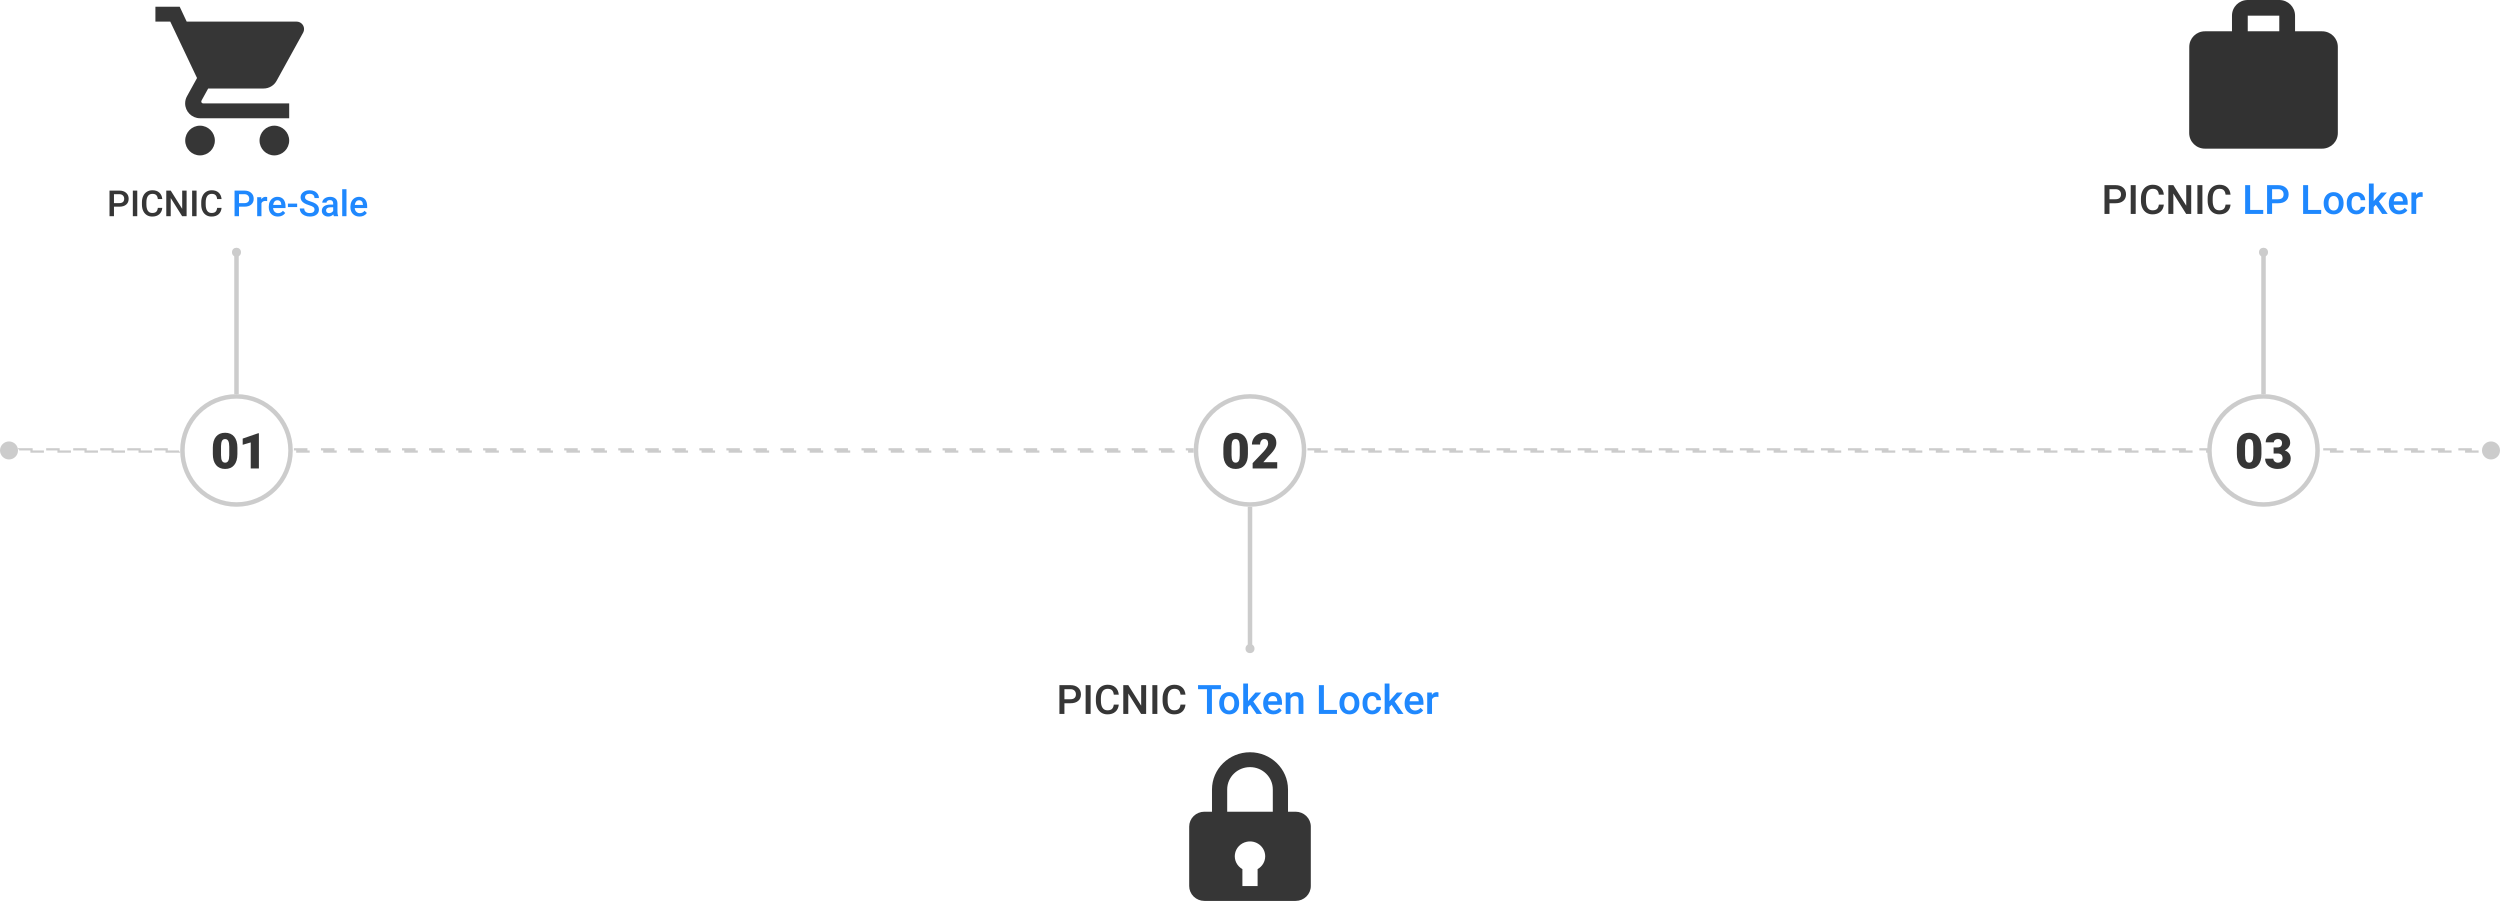 <svg width="1110" height="400" viewBox="0 0 1110 400" fill="none" xmlns="http://www.w3.org/2000/svg">
<circle cx="1106" cy="200" r="4" fill="#CCCCCC"/>
<rect x="1031.5" y="199.5" width="70" height="1" stroke="#CCCCCC" stroke-dasharray="6 6"/>
<path d="M936.613 90.245V95H934.39V82.203H939.285C940.715 82.203 941.849 82.575 942.687 83.319C943.53 84.064 943.952 85.048 943.952 86.272C943.952 87.526 943.539 88.502 942.713 89.199C941.893 89.897 940.741 90.245 939.259 90.245H936.613ZM936.613 88.461H939.285C940.076 88.461 940.68 88.276 941.096 87.907C941.512 87.532 941.72 86.993 941.72 86.29C941.72 85.599 941.509 85.048 941.087 84.638C940.665 84.222 940.085 84.008 939.347 83.996H936.613V88.461ZM948.25 95H946.035V82.203H948.25V95ZM960.748 90.834C960.619 92.199 960.115 93.266 959.236 94.033C958.357 94.795 957.188 95.176 955.729 95.176C954.71 95.176 953.811 94.936 953.031 94.455C952.258 93.969 951.66 93.28 951.238 92.39C950.816 91.499 950.597 90.465 950.579 89.287V88.092C950.579 86.885 950.793 85.821 951.221 84.901C951.648 83.981 952.261 83.272 953.058 82.774C953.86 82.276 954.786 82.027 955.835 82.027C957.247 82.027 958.384 82.411 959.245 83.179C960.106 83.946 960.607 85.03 960.748 86.431H958.533C958.428 85.511 958.158 84.849 957.725 84.444C957.297 84.034 956.667 83.829 955.835 83.829C954.868 83.829 954.124 84.184 953.603 84.893C953.087 85.596 952.823 86.63 952.812 87.995V89.129C952.812 90.512 953.058 91.566 953.55 92.293C954.048 93.019 954.774 93.383 955.729 93.383C956.603 93.383 957.259 93.186 957.698 92.794C958.138 92.401 958.416 91.748 958.533 90.834H960.748ZM972.895 95H970.671L964.967 85.921V95H962.743V82.203H964.967L970.688 91.317V82.203H972.895V95ZM977.869 95H975.654V82.203H977.869V95ZM990.367 90.834C990.238 92.199 989.734 93.266 988.855 94.033C987.977 94.795 986.808 95.176 985.349 95.176C984.329 95.176 983.43 94.936 982.65 94.455C981.877 93.969 981.279 93.28 980.857 92.39C980.436 91.499 980.216 90.465 980.198 89.287V88.092C980.198 86.885 980.412 85.821 980.84 84.901C981.268 83.981 981.88 83.272 982.677 82.774C983.479 82.276 984.405 82.027 985.454 82.027C986.866 82.027 988.003 82.411 988.864 83.179C989.726 83.946 990.227 85.03 990.367 86.431H988.152C988.047 85.511 987.777 84.849 987.344 84.444C986.916 84.034 986.286 83.829 985.454 83.829C984.487 83.829 983.743 84.184 983.222 84.893C982.706 85.596 982.442 86.63 982.431 87.995V89.129C982.431 90.512 982.677 91.566 983.169 92.293C983.667 93.019 984.394 93.383 985.349 93.383C986.222 93.383 986.878 93.186 987.317 92.794C987.757 92.401 988.035 91.748 988.152 90.834H990.367Z" fill="#363636"/>
<path d="M999.068 93.225H1004.88V95H996.845V82.203H999.068V93.225ZM1008.81 90.245V95H1006.58V82.203H1011.48C1012.91 82.203 1014.04 82.575 1014.88 83.319C1015.72 84.064 1016.15 85.048 1016.15 86.272C1016.15 87.526 1015.73 88.502 1014.91 89.199C1014.09 89.897 1012.93 90.245 1011.45 90.245H1008.81ZM1008.81 88.461H1011.48C1012.27 88.461 1012.87 88.276 1013.29 87.907C1013.71 87.532 1013.91 86.993 1013.91 86.29C1013.91 85.599 1013.7 85.048 1013.28 84.638C1012.86 84.222 1012.28 84.008 1011.54 83.996H1008.81V88.461ZM1024.8 93.225H1030.61V95H1022.58V82.203H1024.8V93.225ZM1031.71 90.157C1031.71 89.226 1031.9 88.388 1032.26 87.644C1032.63 86.894 1033.15 86.319 1033.82 85.921C1034.49 85.517 1035.26 85.314 1036.12 85.314C1037.41 85.314 1038.45 85.728 1039.24 86.554C1040.05 87.38 1040.48 88.476 1040.54 89.841L1040.55 90.342C1040.55 91.279 1040.37 92.117 1040.01 92.856C1039.65 93.594 1039.13 94.165 1038.46 94.569C1037.79 94.974 1037.02 95.176 1036.14 95.176C1034.8 95.176 1033.72 94.731 1032.92 93.84C1032.11 92.943 1031.71 91.751 1031.71 90.263V90.157ZM1033.85 90.342C1033.85 91.32 1034.05 92.088 1034.45 92.644C1034.86 93.195 1035.42 93.471 1036.14 93.471C1036.86 93.471 1037.42 93.189 1037.82 92.627C1038.22 92.064 1038.43 91.241 1038.43 90.157C1038.43 89.196 1038.22 88.435 1037.8 87.872C1037.39 87.31 1036.83 87.028 1036.12 87.028C1035.43 87.028 1034.87 87.307 1034.46 87.863C1034.05 88.414 1033.85 89.24 1033.85 90.342ZM1046.27 93.471C1046.8 93.471 1047.24 93.315 1047.59 93.005C1047.94 92.694 1048.13 92.311 1048.16 91.853H1050.17C1050.14 92.445 1049.96 92.999 1049.61 93.515C1049.27 94.024 1048.8 94.429 1048.21 94.728C1047.62 95.026 1046.98 95.176 1046.29 95.176C1044.96 95.176 1043.91 94.745 1043.13 93.884C1042.35 93.022 1041.96 91.833 1041.96 90.315V90.096C1041.96 88.648 1042.35 87.491 1043.12 86.624C1043.89 85.751 1044.95 85.314 1046.28 85.314C1047.41 85.314 1048.33 85.645 1049.04 86.308C1049.76 86.964 1050.13 87.828 1050.17 88.9H1048.16C1048.13 88.356 1047.94 87.907 1047.59 87.556C1047.25 87.204 1046.8 87.028 1046.27 87.028C1045.57 87.028 1045.04 87.28 1044.67 87.784C1044.29 88.282 1044.1 89.041 1044.09 90.061V90.403C1044.09 91.435 1044.28 92.205 1044.65 92.715C1045.02 93.219 1045.56 93.471 1046.27 93.471ZM1054.87 90.922L1053.92 91.897V95H1051.79V81.5H1053.92V89.287L1054.59 88.452L1057.22 85.49H1059.78L1056.25 89.454L1060.16 95H1057.69L1054.87 90.922ZM1065.2 95.176C1063.84 95.176 1062.75 94.751 1061.9 93.901C1061.06 93.046 1060.64 91.909 1060.64 90.491V90.228C1060.64 89.278 1060.83 88.432 1061.19 87.688C1061.56 86.938 1062.07 86.355 1062.74 85.939C1063.4 85.522 1064.14 85.314 1064.95 85.314C1066.25 85.314 1067.25 85.728 1067.95 86.554C1068.66 87.38 1069.01 88.549 1069.01 90.061V90.922H1062.8C1062.86 91.707 1063.12 92.328 1063.58 92.785C1064.04 93.242 1064.62 93.471 1065.32 93.471C1066.3 93.471 1067.1 93.075 1067.71 92.284L1068.86 93.383C1068.48 93.951 1067.97 94.394 1067.33 94.71C1066.7 95.02 1065.99 95.176 1065.2 95.176ZM1064.94 87.028C1064.36 87.028 1063.88 87.233 1063.52 87.644C1063.16 88.054 1062.93 88.625 1062.83 89.357H1066.9V89.199C1066.86 88.484 1066.67 87.945 1066.33 87.582C1066 87.213 1065.53 87.028 1064.94 87.028ZM1075.66 87.441C1075.38 87.394 1075.08 87.371 1074.79 87.371C1073.81 87.371 1073.15 87.746 1072.81 88.496V95H1070.67V85.49H1072.71L1072.76 86.554C1073.28 85.728 1074 85.314 1074.91 85.314C1075.21 85.314 1075.47 85.356 1075.67 85.438L1075.66 87.441Z" fill="#1F88FE"/>
<g filter="url(#filter0_d_379_1560)">
<circle cx="1005" cy="200" r="25" fill="white"/>
<circle cx="1005" cy="200" r="24" stroke="#CCCCCC" stroke-width="2"/>
</g>
<path d="M1004.08 201.608C1004.08 203.721 1003.6 205.35 1002.65 206.496C1001.7 207.642 1000.37 208.215 998.641 208.215C996.9 208.215 995.554 207.638 994.602 206.485C993.649 205.332 993.173 203.707 993.173 201.608V198.751C993.173 196.638 993.646 195.009 994.591 193.863C995.543 192.717 996.886 192.145 998.619 192.145C1000.35 192.145 1001.69 192.721 1002.65 193.874C1003.6 195.027 1004.08 196.656 1004.08 198.762V201.608ZM1000.46 198.289C1000.46 197.165 1000.31 196.327 1000.02 195.775C999.722 195.217 999.257 194.938 998.619 194.938C997.996 194.938 997.541 195.195 997.255 195.711C996.976 196.227 996.825 197.007 996.804 198.053V202.049C996.804 203.216 996.951 204.072 997.244 204.616C997.538 205.153 998.003 205.422 998.641 205.422C999.257 205.422 999.711 205.16 1000 204.638C1000.3 204.108 1000.45 203.281 1000.46 202.156V198.289ZM1009.48 198.665H1011.19C1012.54 198.665 1013.22 198.003 1013.22 196.678C1013.22 196.162 1013.06 195.743 1012.73 195.421C1012.41 195.091 1011.96 194.927 1011.37 194.927C1010.89 194.927 1010.47 195.066 1010.11 195.346C1009.76 195.625 1009.59 195.972 1009.59 196.388H1005.97C1005.97 195.564 1006.2 194.83 1006.65 194.186C1007.11 193.541 1007.75 193.04 1008.56 192.682C1009.37 192.316 1010.27 192.134 1011.24 192.134C1012.98 192.134 1014.35 192.531 1015.34 193.326C1016.34 194.121 1016.84 195.213 1016.84 196.603C1016.84 197.276 1016.63 197.913 1016.21 198.515C1015.81 199.109 1015.21 199.592 1014.42 199.965C1015.25 200.266 1015.9 200.724 1016.38 201.34C1016.85 201.949 1017.08 202.704 1017.08 203.606C1017.08 205.003 1016.55 206.12 1015.47 206.958C1014.4 207.796 1012.99 208.215 1011.24 208.215C1010.22 208.215 1009.26 208.021 1008.38 207.635C1007.51 207.241 1006.85 206.7 1006.4 206.013C1005.95 205.318 1005.72 204.53 1005.72 203.649H1009.36C1009.36 204.129 1009.55 204.545 1009.94 204.896C1010.33 205.246 1010.8 205.422 1011.37 205.422C1012.01 205.422 1012.52 205.246 1012.9 204.896C1013.28 204.537 1013.46 204.083 1013.46 203.531C1013.46 202.743 1013.27 202.185 1012.87 201.855C1012.48 201.526 1011.94 201.361 1011.24 201.361H1009.48V198.665Z" fill="#363636"/>
<rect x="1004" y="112" width="2" height="63" fill="#CCCCCC"/>
<circle cx="1005" cy="112" r="2" fill="#CCCCCC"/>
<rect x="580.5" y="199.5" width="400" height="1" stroke="#CCCCCC" stroke-dasharray="6 6"/>
<path d="M472.604 312.245V317H470.381V304.203H475.276C476.706 304.203 477.84 304.575 478.678 305.319C479.521 306.063 479.943 307.048 479.943 308.272C479.943 309.526 479.53 310.502 478.704 311.199C477.884 311.896 476.732 312.245 475.25 312.245H472.604ZM472.604 310.461H475.276C476.067 310.461 476.671 310.276 477.087 309.907C477.503 309.532 477.711 308.993 477.711 308.29C477.711 307.599 477.5 307.048 477.078 306.638C476.656 306.222 476.076 306.008 475.338 305.996H472.604V310.461ZM484.241 317H482.026V304.203H484.241V317ZM496.739 312.834C496.61 314.199 496.106 315.266 495.228 316.033C494.349 316.795 493.18 317.176 491.721 317.176C490.701 317.176 489.802 316.936 489.022 316.455C488.249 315.969 487.651 315.28 487.229 314.39C486.808 313.499 486.588 312.465 486.57 311.287V310.092C486.57 308.885 486.784 307.821 487.212 306.901C487.64 305.981 488.252 305.272 489.049 304.774C489.852 304.276 490.777 304.027 491.826 304.027C493.238 304.027 494.375 304.411 495.236 305.179C496.098 305.946 496.599 307.03 496.739 308.431H494.524C494.419 307.511 494.149 306.849 493.716 306.444C493.288 306.034 492.658 305.829 491.826 305.829C490.859 305.829 490.115 306.184 489.594 306.893C489.078 307.596 488.814 308.63 488.803 309.995V311.129C488.803 312.512 489.049 313.566 489.541 314.293C490.039 315.02 490.766 315.383 491.721 315.383C492.594 315.383 493.25 315.187 493.689 314.794C494.129 314.401 494.407 313.748 494.524 312.834H496.739ZM508.886 317H506.662L500.958 307.921V317H498.734V304.203H500.958L506.68 313.317V304.203H508.886V317ZM513.86 317H511.646V304.203H513.86V317ZM526.358 312.834C526.229 314.199 525.726 315.266 524.847 316.033C523.968 316.795 522.799 317.176 521.34 317.176C520.32 317.176 519.421 316.936 518.642 316.455C517.868 315.969 517.271 315.28 516.849 314.39C516.427 313.499 516.207 312.465 516.189 311.287V310.092C516.189 308.885 516.403 307.821 516.831 306.901C517.259 305.981 517.871 305.272 518.668 304.774C519.471 304.276 520.396 304.027 521.445 304.027C522.857 304.027 523.994 304.411 524.855 305.179C525.717 305.946 526.218 307.03 526.358 308.431H524.144C524.038 307.511 523.769 306.849 523.335 306.444C522.907 306.034 522.277 305.829 521.445 305.829C520.479 305.829 519.734 306.184 519.213 306.893C518.697 307.596 518.434 308.63 518.422 309.995V311.129C518.422 312.512 518.668 313.566 519.16 314.293C519.658 315.02 520.385 315.383 521.34 315.383C522.213 315.383 522.869 315.187 523.309 314.794C523.748 314.401 524.026 313.748 524.144 312.834H526.358Z" fill="#363636"/>
<path d="M542.082 305.996H538.092V317H535.886V305.996H531.931V304.203H542.082V305.996ZM541.335 312.157C541.335 311.226 541.52 310.388 541.889 309.644C542.258 308.894 542.776 308.319 543.444 307.921C544.112 307.517 544.88 307.314 545.747 307.314C547.03 307.314 548.07 307.728 548.867 308.554C549.67 309.38 550.104 310.476 550.168 311.841L550.177 312.342C550.177 313.279 549.995 314.117 549.632 314.855C549.274 315.594 548.759 316.165 548.085 316.569C547.417 316.974 546.644 317.176 545.765 317.176C544.423 317.176 543.348 316.73 542.539 315.84C541.736 314.943 541.335 313.751 541.335 312.263V312.157ZM543.471 312.342C543.471 313.32 543.673 314.088 544.077 314.645C544.481 315.195 545.044 315.471 545.765 315.471C546.485 315.471 547.045 315.189 547.443 314.627C547.848 314.064 548.05 313.241 548.05 312.157C548.05 311.196 547.842 310.435 547.426 309.872C547.016 309.31 546.456 309.028 545.747 309.028C545.05 309.028 544.496 309.307 544.086 309.863C543.676 310.414 543.471 311.24 543.471 312.342ZM555.072 312.922L554.123 313.897V317H551.987V303.5H554.123V311.287L554.791 310.452L557.419 307.49H559.985L556.452 311.454L560.363 317H557.894L555.072 312.922ZM565.399 317.176C564.046 317.176 562.947 316.751 562.104 315.901C561.266 315.046 560.847 313.909 560.847 312.491V312.228C560.847 311.278 561.028 310.432 561.392 309.688C561.761 308.938 562.276 308.354 562.938 307.938C563.601 307.522 564.339 307.314 565.153 307.314C566.448 307.314 567.447 307.728 568.15 308.554C568.859 309.38 569.214 310.549 569.214 312.061V312.922H563C563.064 313.707 563.325 314.328 563.782 314.785C564.245 315.242 564.825 315.471 565.522 315.471C566.501 315.471 567.298 315.075 567.913 314.284L569.064 315.383C568.684 315.951 568.174 316.394 567.535 316.71C566.902 317.021 566.19 317.176 565.399 317.176ZM565.145 309.028C564.559 309.028 564.084 309.233 563.721 309.644C563.363 310.054 563.135 310.625 563.035 311.357H567.104V311.199C567.058 310.484 566.867 309.945 566.533 309.582C566.199 309.213 565.736 309.028 565.145 309.028ZM572.861 307.49L572.923 308.589C573.626 307.739 574.549 307.314 575.691 307.314C577.672 307.314 578.68 308.448 578.715 310.716V317H576.579V310.839C576.579 310.235 576.447 309.79 576.184 309.503C575.926 309.21 575.501 309.063 574.909 309.063C574.048 309.063 573.406 309.453 572.984 310.232V317H570.849V307.49H572.861ZM587.812 315.225H593.621V317H585.588V304.203H587.812V315.225ZM594.72 312.157C594.72 311.226 594.904 310.388 595.273 309.644C595.643 308.894 596.161 308.319 596.829 307.921C597.497 307.517 598.265 307.314 599.132 307.314C600.415 307.314 601.455 307.728 602.252 308.554C603.055 309.38 603.488 310.476 603.553 311.841L603.562 312.342C603.562 313.279 603.38 314.117 603.017 314.855C602.659 315.594 602.144 316.165 601.47 316.569C600.802 316.974 600.028 317.176 599.149 317.176C597.808 317.176 596.732 316.73 595.924 315.84C595.121 314.943 594.72 313.751 594.72 312.263V312.157ZM596.855 312.342C596.855 313.32 597.058 314.088 597.462 314.645C597.866 315.195 598.429 315.471 599.149 315.471C599.87 315.471 600.43 315.189 600.828 314.627C601.232 314.064 601.435 313.241 601.435 312.157C601.435 311.196 601.227 310.435 600.811 309.872C600.4 309.31 599.841 309.028 599.132 309.028C598.435 309.028 597.881 309.307 597.471 309.863C597.061 310.414 596.855 311.24 596.855 312.342ZM609.274 315.471C609.808 315.471 610.25 315.315 610.602 315.005C610.953 314.694 611.141 314.311 611.164 313.854H613.177C613.153 314.445 612.969 314.999 612.623 315.515C612.277 316.024 611.809 316.429 611.217 316.728C610.625 317.026 609.986 317.176 609.301 317.176C607.971 317.176 606.916 316.745 606.137 315.884C605.357 315.022 604.968 313.833 604.968 312.315V312.096C604.968 310.648 605.354 309.491 606.128 308.624C606.901 307.751 607.956 307.314 609.292 307.314C610.423 307.314 611.343 307.646 612.052 308.308C612.767 308.964 613.142 309.828 613.177 310.9H611.164C611.141 310.355 610.953 309.907 610.602 309.556C610.256 309.204 609.813 309.028 609.274 309.028C608.583 309.028 608.05 309.28 607.675 309.784C607.3 310.282 607.109 311.041 607.104 312.061V312.403C607.104 313.435 607.288 314.205 607.657 314.715C608.032 315.219 608.571 315.471 609.274 315.471ZM617.879 312.922L616.93 313.897V317H614.794V303.5H616.93V311.287L617.598 310.452L620.226 307.49H622.792L619.259 311.454L623.17 317H620.7L617.879 312.922ZM628.206 317.176C626.853 317.176 625.754 316.751 624.91 315.901C624.072 315.046 623.653 313.909 623.653 312.491V312.228C623.653 311.278 623.835 310.432 624.198 309.688C624.567 308.938 625.083 308.354 625.745 307.938C626.407 307.522 627.146 307.314 627.96 307.314C629.255 307.314 630.254 307.728 630.957 308.554C631.666 309.38 632.021 310.549 632.021 312.061V312.922H625.807C625.871 313.707 626.132 314.328 626.589 314.785C627.052 315.242 627.632 315.471 628.329 315.471C629.308 315.471 630.104 315.075 630.72 314.284L631.871 315.383C631.49 315.951 630.98 316.394 630.342 316.71C629.709 317.021 628.997 317.176 628.206 317.176ZM627.951 309.028C627.365 309.028 626.891 309.233 626.527 309.644C626.17 310.054 625.941 310.625 625.842 311.357H629.911V311.199C629.864 310.484 629.674 309.945 629.34 309.582C629.006 309.213 628.543 309.028 627.951 309.028ZM638.665 309.441C638.384 309.395 638.094 309.371 637.795 309.371C636.816 309.371 636.157 309.746 635.817 310.496V317H633.682V307.49H635.721L635.773 308.554C636.289 307.728 637.004 307.314 637.918 307.314C638.223 307.314 638.475 307.355 638.674 307.438L638.665 309.441Z" fill="#1F88FE"/>
<g filter="url(#filter1_d_379_1560)">
<circle cx="555" cy="200" r="25" fill="white"/>
<circle cx="555" cy="200" r="24" stroke="#CCCCCC" stroke-width="2"/>
</g>
<path d="M554.076 201.608C554.076 203.721 553.6 205.35 552.647 206.496C551.702 207.642 550.367 208.215 548.641 208.215C546.9 208.215 545.554 207.638 544.602 206.485C543.649 205.332 543.173 203.707 543.173 201.608V198.751C543.173 196.638 543.646 195.009 544.591 193.863C545.543 192.717 546.886 192.145 548.619 192.145C550.352 192.145 551.695 192.721 552.647 193.874C553.6 195.027 554.076 196.656 554.076 198.762V201.608ZM550.456 198.289C550.456 197.165 550.309 196.327 550.016 195.775C549.722 195.217 549.257 194.938 548.619 194.938C547.996 194.938 547.541 195.195 547.255 195.711C546.976 196.227 546.825 197.007 546.804 198.053V202.049C546.804 203.216 546.951 204.072 547.244 204.616C547.538 205.153 548.003 205.422 548.641 205.422C549.257 205.422 549.711 205.16 550.005 204.638C550.299 204.108 550.449 203.281 550.456 202.156V198.289ZM567.085 208H556.171V205.637L561.198 200.352C562.437 198.941 563.057 197.82 563.057 196.989C563.057 196.316 562.91 195.804 562.616 195.453C562.323 195.102 561.896 194.927 561.338 194.927C560.786 194.927 560.339 195.163 559.995 195.636C559.651 196.101 559.479 196.685 559.479 197.387H555.849C555.849 196.427 556.089 195.543 556.568 194.733C557.048 193.917 557.714 193.28 558.566 192.821C559.419 192.363 560.371 192.134 561.424 192.134C563.114 192.134 564.414 192.524 565.323 193.305C566.24 194.085 566.698 195.206 566.698 196.667C566.698 197.283 566.584 197.884 566.354 198.472C566.125 199.052 565.767 199.664 565.28 200.309C564.8 200.946 564.023 201.802 562.949 202.876L560.93 205.207H567.085V208Z" fill="#363636"/>
<rect x="554" y="225" width="2" height="63" fill="#CCCCCC"/>
<circle cx="555" cy="288" r="2" fill="#CCCCCC"/>
<rect x="130.5" y="199.5" width="399" height="1" stroke="#CCCCCC" stroke-dasharray="6 6"/>
<path d="M50.602 91.773V96H48.625V84.625H52.977C54.247 84.625 55.255 84.956 56 85.617C56.75 86.279 57.125 87.154 57.125 88.242C57.125 89.357 56.758 90.224 56.023 90.844C55.294 91.463 54.271 91.773 52.953 91.773H50.602ZM50.602 90.188H52.977C53.68 90.188 54.216 90.023 54.586 89.695C54.956 89.362 55.141 88.883 55.141 88.258C55.141 87.643 54.953 87.154 54.578 86.789C54.203 86.419 53.688 86.229 53.031 86.219H50.602V90.188ZM60.945 96H58.977V84.625H60.945V96ZM72.055 92.297C71.94 93.51 71.492 94.458 70.711 95.141C69.93 95.818 68.891 96.156 67.594 96.156C66.688 96.156 65.888 95.943 65.195 95.516C64.508 95.083 63.977 94.471 63.602 93.68C63.227 92.888 63.031 91.969 63.016 90.922V89.859C63.016 88.787 63.206 87.841 63.586 87.023C63.966 86.206 64.51 85.576 65.219 85.133C65.932 84.69 66.755 84.469 67.688 84.469C68.943 84.469 69.953 84.81 70.719 85.492C71.484 86.174 71.93 87.138 72.055 88.383H70.086C69.992 87.565 69.753 86.977 69.367 86.617C68.987 86.253 68.427 86.07 67.688 86.07C66.828 86.07 66.167 86.385 65.703 87.016C65.245 87.641 65.01 88.56 65 89.773V90.781C65 92.01 65.219 92.948 65.656 93.594C66.099 94.24 66.745 94.562 67.594 94.562C68.37 94.562 68.953 94.388 69.344 94.039C69.734 93.69 69.982 93.109 70.086 92.297H72.055ZM82.852 96H80.875L75.805 87.93V96H73.828V84.625H75.805L80.891 92.727V84.625H82.852V96ZM87.273 96H85.305V84.625H87.273V96ZM98.383 92.297C98.268 93.51 97.82 94.458 97.039 95.141C96.258 95.818 95.219 96.156 93.922 96.156C93.016 96.156 92.216 95.943 91.523 95.516C90.836 95.083 90.305 94.471 89.93 93.68C89.555 92.888 89.359 91.969 89.344 90.922V89.859C89.344 88.787 89.534 87.841 89.914 87.023C90.294 86.206 90.838 85.576 91.547 85.133C92.26 84.69 93.083 84.469 94.016 84.469C95.271 84.469 96.281 84.81 97.047 85.492C97.812 86.174 98.258 87.138 98.383 88.383H96.414C96.32 87.565 96.081 86.977 95.695 86.617C95.315 86.253 94.755 86.07 94.016 86.07C93.156 86.07 92.495 86.385 92.031 87.016C91.573 87.641 91.338 88.56 91.328 89.773V90.781C91.328 92.01 91.547 92.948 91.984 93.594C92.427 94.24 93.073 94.562 93.922 94.562C94.698 94.562 95.281 94.388 95.672 94.039C96.062 93.69 96.31 93.109 96.414 92.297H98.383Z" fill="#363636"/>
<path d="M106.117 91.773V96H104.141V84.625H108.492C109.763 84.625 110.771 84.956 111.516 85.617C112.266 86.279 112.641 87.154 112.641 88.242C112.641 89.357 112.273 90.224 111.539 90.844C110.81 91.463 109.786 91.773 108.469 91.773H106.117ZM106.117 90.188H108.492C109.195 90.188 109.732 90.023 110.102 89.695C110.471 89.362 110.656 88.883 110.656 88.258C110.656 87.643 110.469 87.154 110.094 86.789C109.719 86.419 109.203 86.229 108.547 86.219H106.117V90.188ZM118.617 89.281C118.367 89.24 118.109 89.219 117.844 89.219C116.974 89.219 116.388 89.552 116.086 90.219V96H114.188V87.547H116L116.047 88.492C116.505 87.758 117.141 87.391 117.953 87.391C118.224 87.391 118.448 87.427 118.625 87.5L118.617 89.281ZM123.383 96.156C122.18 96.156 121.203 95.779 120.453 95.023C119.708 94.263 119.336 93.253 119.336 91.992V91.758C119.336 90.914 119.497 90.162 119.82 89.5C120.148 88.833 120.607 88.315 121.195 87.945C121.784 87.576 122.44 87.391 123.164 87.391C124.315 87.391 125.203 87.758 125.828 88.492C126.458 89.227 126.773 90.266 126.773 91.609V92.375H121.25C121.307 93.073 121.539 93.625 121.945 94.031C122.357 94.438 122.872 94.641 123.492 94.641C124.362 94.641 125.07 94.289 125.617 93.586L126.641 94.562C126.302 95.068 125.849 95.461 125.281 95.742C124.719 96.018 124.086 96.156 123.383 96.156ZM123.156 88.914C122.635 88.914 122.214 89.096 121.891 89.461C121.573 89.826 121.37 90.333 121.281 90.984H124.898V90.844C124.857 90.208 124.688 89.729 124.391 89.406C124.094 89.078 123.682 88.914 123.156 88.914ZM131.938 91.93H127.836V90.398H131.938V91.93ZM139.633 93.07C139.633 92.57 139.456 92.185 139.102 91.914C138.753 91.643 138.12 91.37 137.203 91.094C136.286 90.818 135.557 90.51 135.016 90.172C133.979 89.521 133.461 88.672 133.461 87.625C133.461 86.708 133.833 85.953 134.578 85.359C135.328 84.766 136.299 84.469 137.492 84.469C138.284 84.469 138.99 84.615 139.609 84.906C140.229 85.198 140.716 85.615 141.07 86.156C141.424 86.693 141.602 87.289 141.602 87.945H139.633C139.633 87.352 139.445 86.888 139.07 86.555C138.701 86.216 138.169 86.047 137.477 86.047C136.831 86.047 136.328 86.185 135.969 86.461C135.615 86.737 135.438 87.122 135.438 87.617C135.438 88.034 135.63 88.383 136.016 88.664C136.401 88.94 137.036 89.211 137.922 89.477C138.807 89.737 139.518 90.037 140.055 90.375C140.591 90.708 140.984 91.094 141.234 91.531C141.484 91.963 141.609 92.471 141.609 93.055C141.609 94.003 141.245 94.758 140.516 95.32C139.792 95.878 138.807 96.156 137.562 96.156C136.74 96.156 135.982 96.005 135.289 95.703C134.602 95.396 134.065 94.974 133.68 94.438C133.299 93.901 133.109 93.276 133.109 92.562H135.086C135.086 93.208 135.299 93.708 135.727 94.062C136.154 94.417 136.766 94.594 137.562 94.594C138.25 94.594 138.766 94.456 139.109 94.18C139.458 93.898 139.633 93.529 139.633 93.07ZM148.211 96C148.128 95.838 148.055 95.576 147.992 95.211C147.388 95.841 146.648 96.156 145.773 96.156C144.924 96.156 144.232 95.914 143.695 95.43C143.159 94.945 142.891 94.346 142.891 93.633C142.891 92.732 143.224 92.042 143.891 91.562C144.562 91.078 145.521 90.836 146.766 90.836H147.93V90.281C147.93 89.844 147.807 89.495 147.562 89.234C147.318 88.969 146.945 88.836 146.445 88.836C146.013 88.836 145.659 88.945 145.383 89.164C145.107 89.378 144.969 89.651 144.969 89.984H143.07C143.07 89.521 143.224 89.088 143.531 88.688C143.839 88.281 144.255 87.963 144.781 87.734C145.312 87.505 145.904 87.391 146.555 87.391C147.544 87.391 148.333 87.641 148.922 88.141C149.51 88.635 149.812 89.333 149.828 90.234V94.047C149.828 94.807 149.935 95.414 150.148 95.867V96H148.211ZM146.125 94.633C146.5 94.633 146.852 94.542 147.18 94.359C147.513 94.177 147.763 93.932 147.93 93.625V92.031H146.906C146.203 92.031 145.674 92.154 145.32 92.398C144.966 92.643 144.789 92.99 144.789 93.438C144.789 93.802 144.909 94.094 145.148 94.312C145.393 94.526 145.719 94.633 146.125 94.633ZM153.836 96H151.938V84H153.836V96ZM159.633 96.156C158.43 96.156 157.453 95.779 156.703 95.023C155.958 94.263 155.586 93.253 155.586 91.992V91.758C155.586 90.914 155.747 90.162 156.07 89.5C156.398 88.833 156.857 88.315 157.445 87.945C158.034 87.576 158.69 87.391 159.414 87.391C160.565 87.391 161.453 87.758 162.078 88.492C162.708 89.227 163.023 90.266 163.023 91.609V92.375H157.5C157.557 93.073 157.789 93.625 158.195 94.031C158.607 94.438 159.122 94.641 159.742 94.641C160.612 94.641 161.32 94.289 161.867 93.586L162.891 94.562C162.552 95.068 162.099 95.461 161.531 95.742C160.969 96.018 160.336 96.156 159.633 96.156ZM159.406 88.914C158.885 88.914 158.464 89.096 158.141 89.461C157.823 89.826 157.62 90.333 157.531 90.984H161.148V90.844C161.107 90.208 160.938 89.729 160.641 89.406C160.344 89.078 159.932 88.914 159.406 88.914Z" fill="#1F88FE"/>
<g filter="url(#filter2_d_379_1560)">
<circle cx="105" cy="200" r="25" fill="white"/>
<circle cx="105" cy="200" r="24" stroke="#CCCCCC" stroke-width="2"/>
</g>
<path d="M105.403 201.608C105.403 203.721 104.927 205.35 103.975 206.496C103.029 207.642 101.694 208.215 99.968 208.215C98.228 208.215 96.881 207.638 95.929 206.485C94.976 205.332 94.5 203.707 94.5 201.608V198.751C94.5 196.638 94.973 195.009 95.918 193.863C96.87 192.717 98.213 192.145 99.946 192.145C101.679 192.145 103.022 192.721 103.975 193.874C104.927 195.027 105.403 196.656 105.403 198.762V201.608ZM101.783 198.289C101.783 197.165 101.636 196.327 101.343 195.775C101.049 195.217 100.584 194.938 99.946 194.938C99.323 194.938 98.868 195.195 98.582 195.711C98.303 196.227 98.152 197.007 98.131 198.053V202.049C98.131 203.216 98.278 204.072 98.571 204.616C98.865 205.153 99.33 205.422 99.968 205.422C100.584 205.422 101.038 205.16 101.332 204.638C101.626 204.108 101.776 203.281 101.783 202.156V198.289ZM114.953 208H111.322V196.441L107.756 197.483V194.733L114.62 192.359H114.953V208Z" fill="#363636"/>
<rect x="104" y="112" width="2" height="63" fill="#CCCCCC"/>
<circle cx="105" cy="112" r="2" fill="#CCCCCC"/>
<rect x="8.5" y="199.5" width="71" height="1" stroke="#CCCCCC" stroke-dasharray="6 6"/>
<circle cx="4" cy="200" r="4" fill="#CCCCCC"/>
<path d="M88.8 55.8C85.17 55.8 82.233 58.77 82.233 62.4C82.233 66.03 85.17 69 88.8 69C92.43 69 95.4 66.03 95.4 62.4C95.4 58.77 92.43 55.8 88.8 55.8ZM69 3V9.6H75.6L87.48 34.647L83.025 42.732C82.497 43.656 82.2 44.745 82.2 45.9C82.2 49.53 85.17 52.5 88.8 52.5H128.4V45.9H90.186C89.724 45.9 89.361 45.537 89.361 45.075L89.46 44.679L92.43 39.3H117.015C119.49 39.3 121.668 37.947 122.79 35.901L134.604 14.484C134.868 14.022 135 13.461 135 12.9C135 11.085 133.515 9.6 131.7 9.6H82.893L79.791 3H69ZM121.8 55.8C118.17 55.8 115.233 58.77 115.233 62.4C115.233 66.03 118.17 69 121.8 69C125.43 69 128.4 66.03 128.4 62.4C128.4 58.77 125.43 55.8 121.8 55.8Z" fill="#363636"/>
<path d="M555 334C545.695 334 538.125 341.402 538.125 350.5V360.4H534.75C532.96 360.4 531.243 361.095 529.977 362.333C528.711 363.571 528 365.25 528 367V393.4C528 395.15 528.711 396.829 529.977 398.067C531.243 399.305 532.96 400 534.75 400H575.25C577.04 400 578.757 399.305 580.023 398.067C581.289 396.829 582 395.15 582 393.4V367C582 365.25 581.289 363.571 580.023 362.333C578.757 361.095 577.04 360.4 575.25 360.4H571.875V350.5C571.875 341.402 564.305 334 555 334ZM544.875 350.5C544.875 345.042 549.418 340.6 555 340.6C560.582 340.6 565.125 345.042 565.125 350.5V360.4H544.875V350.5ZM558.375 385.886V393.4H551.625V385.886C550.445 385.225 549.498 384.23 548.908 383.033C548.318 381.835 548.113 380.49 548.32 379.176C548.527 377.862 549.137 376.641 550.068 375.672C551 374.704 552.21 374.034 553.539 373.752C554.526 373.538 555.549 373.544 556.533 373.769C557.517 373.994 558.437 374.432 559.225 375.051C560.014 375.67 560.649 376.454 561.086 377.345C561.523 378.236 561.75 379.212 561.75 380.2C561.748 381.354 561.435 382.487 560.843 383.486C560.25 384.484 559.399 385.312 558.375 385.886V385.886Z" fill="#363636"/>
<path d="M1031 13.895H1019V6.947C1019 3.092 1015.88 0 1012 0H998C994.115 0 991 3.092 991 6.947V13.895H979C975.115 13.895 972.035 16.986 972.035 20.842L972 59.053C972 62.908 975.115 66 979 66H1031C1034.88 66 1038 62.908 1038 59.053V20.842C1038 16.986 1034.88 13.895 1031 13.895ZM1012 13.895H998V6.947H1012V13.895Z" fill="#323232"/>
<defs>
<filter id="filter0_d_379_1560" x="950" y="145" width="110" height="110" filterUnits="userSpaceOnUse" color-interpolation-filters="sRGB">
<feFlood flood-opacity="0" result="BackgroundImageFix"/>
<feColorMatrix in="SourceAlpha" type="matrix" values="0 0 0 0 0 0 0 0 0 0 0 0 0 0 0 0 0 0 127 0" result="hardAlpha"/>
<feOffset/>
<feGaussianBlur stdDeviation="15"/>
<feColorMatrix type="matrix" values="0 0 0 0 0 0 0 0 0 0 0 0 0 0 0 0 0 0 0.02 0"/>
<feBlend mode="normal" in2="BackgroundImageFix" result="effect1_dropShadow_379_1560"/>
<feBlend mode="normal" in="SourceGraphic" in2="effect1_dropShadow_379_1560" result="shape"/>
</filter>
<filter id="filter1_d_379_1560" x="500" y="145" width="110" height="110" filterUnits="userSpaceOnUse" color-interpolation-filters="sRGB">
<feFlood flood-opacity="0" result="BackgroundImageFix"/>
<feColorMatrix in="SourceAlpha" type="matrix" values="0 0 0 0 0 0 0 0 0 0 0 0 0 0 0 0 0 0 127 0" result="hardAlpha"/>
<feOffset/>
<feGaussianBlur stdDeviation="15"/>
<feColorMatrix type="matrix" values="0 0 0 0 0 0 0 0 0 0 0 0 0 0 0 0 0 0 0.02 0"/>
<feBlend mode="normal" in2="BackgroundImageFix" result="effect1_dropShadow_379_1560"/>
<feBlend mode="normal" in="SourceGraphic" in2="effect1_dropShadow_379_1560" result="shape"/>
</filter>
<filter id="filter2_d_379_1560" x="50" y="145" width="110" height="110" filterUnits="userSpaceOnUse" color-interpolation-filters="sRGB">
<feFlood flood-opacity="0" result="BackgroundImageFix"/>
<feColorMatrix in="SourceAlpha" type="matrix" values="0 0 0 0 0 0 0 0 0 0 0 0 0 0 0 0 0 0 127 0" result="hardAlpha"/>
<feOffset/>
<feGaussianBlur stdDeviation="15"/>
<feColorMatrix type="matrix" values="0 0 0 0 0 0 0 0 0 0 0 0 0 0 0 0 0 0 0.02 0"/>
<feBlend mode="normal" in2="BackgroundImageFix" result="effect1_dropShadow_379_1560"/>
<feBlend mode="normal" in="SourceGraphic" in2="effect1_dropShadow_379_1560" result="shape"/>
</filter>
</defs>
</svg>
